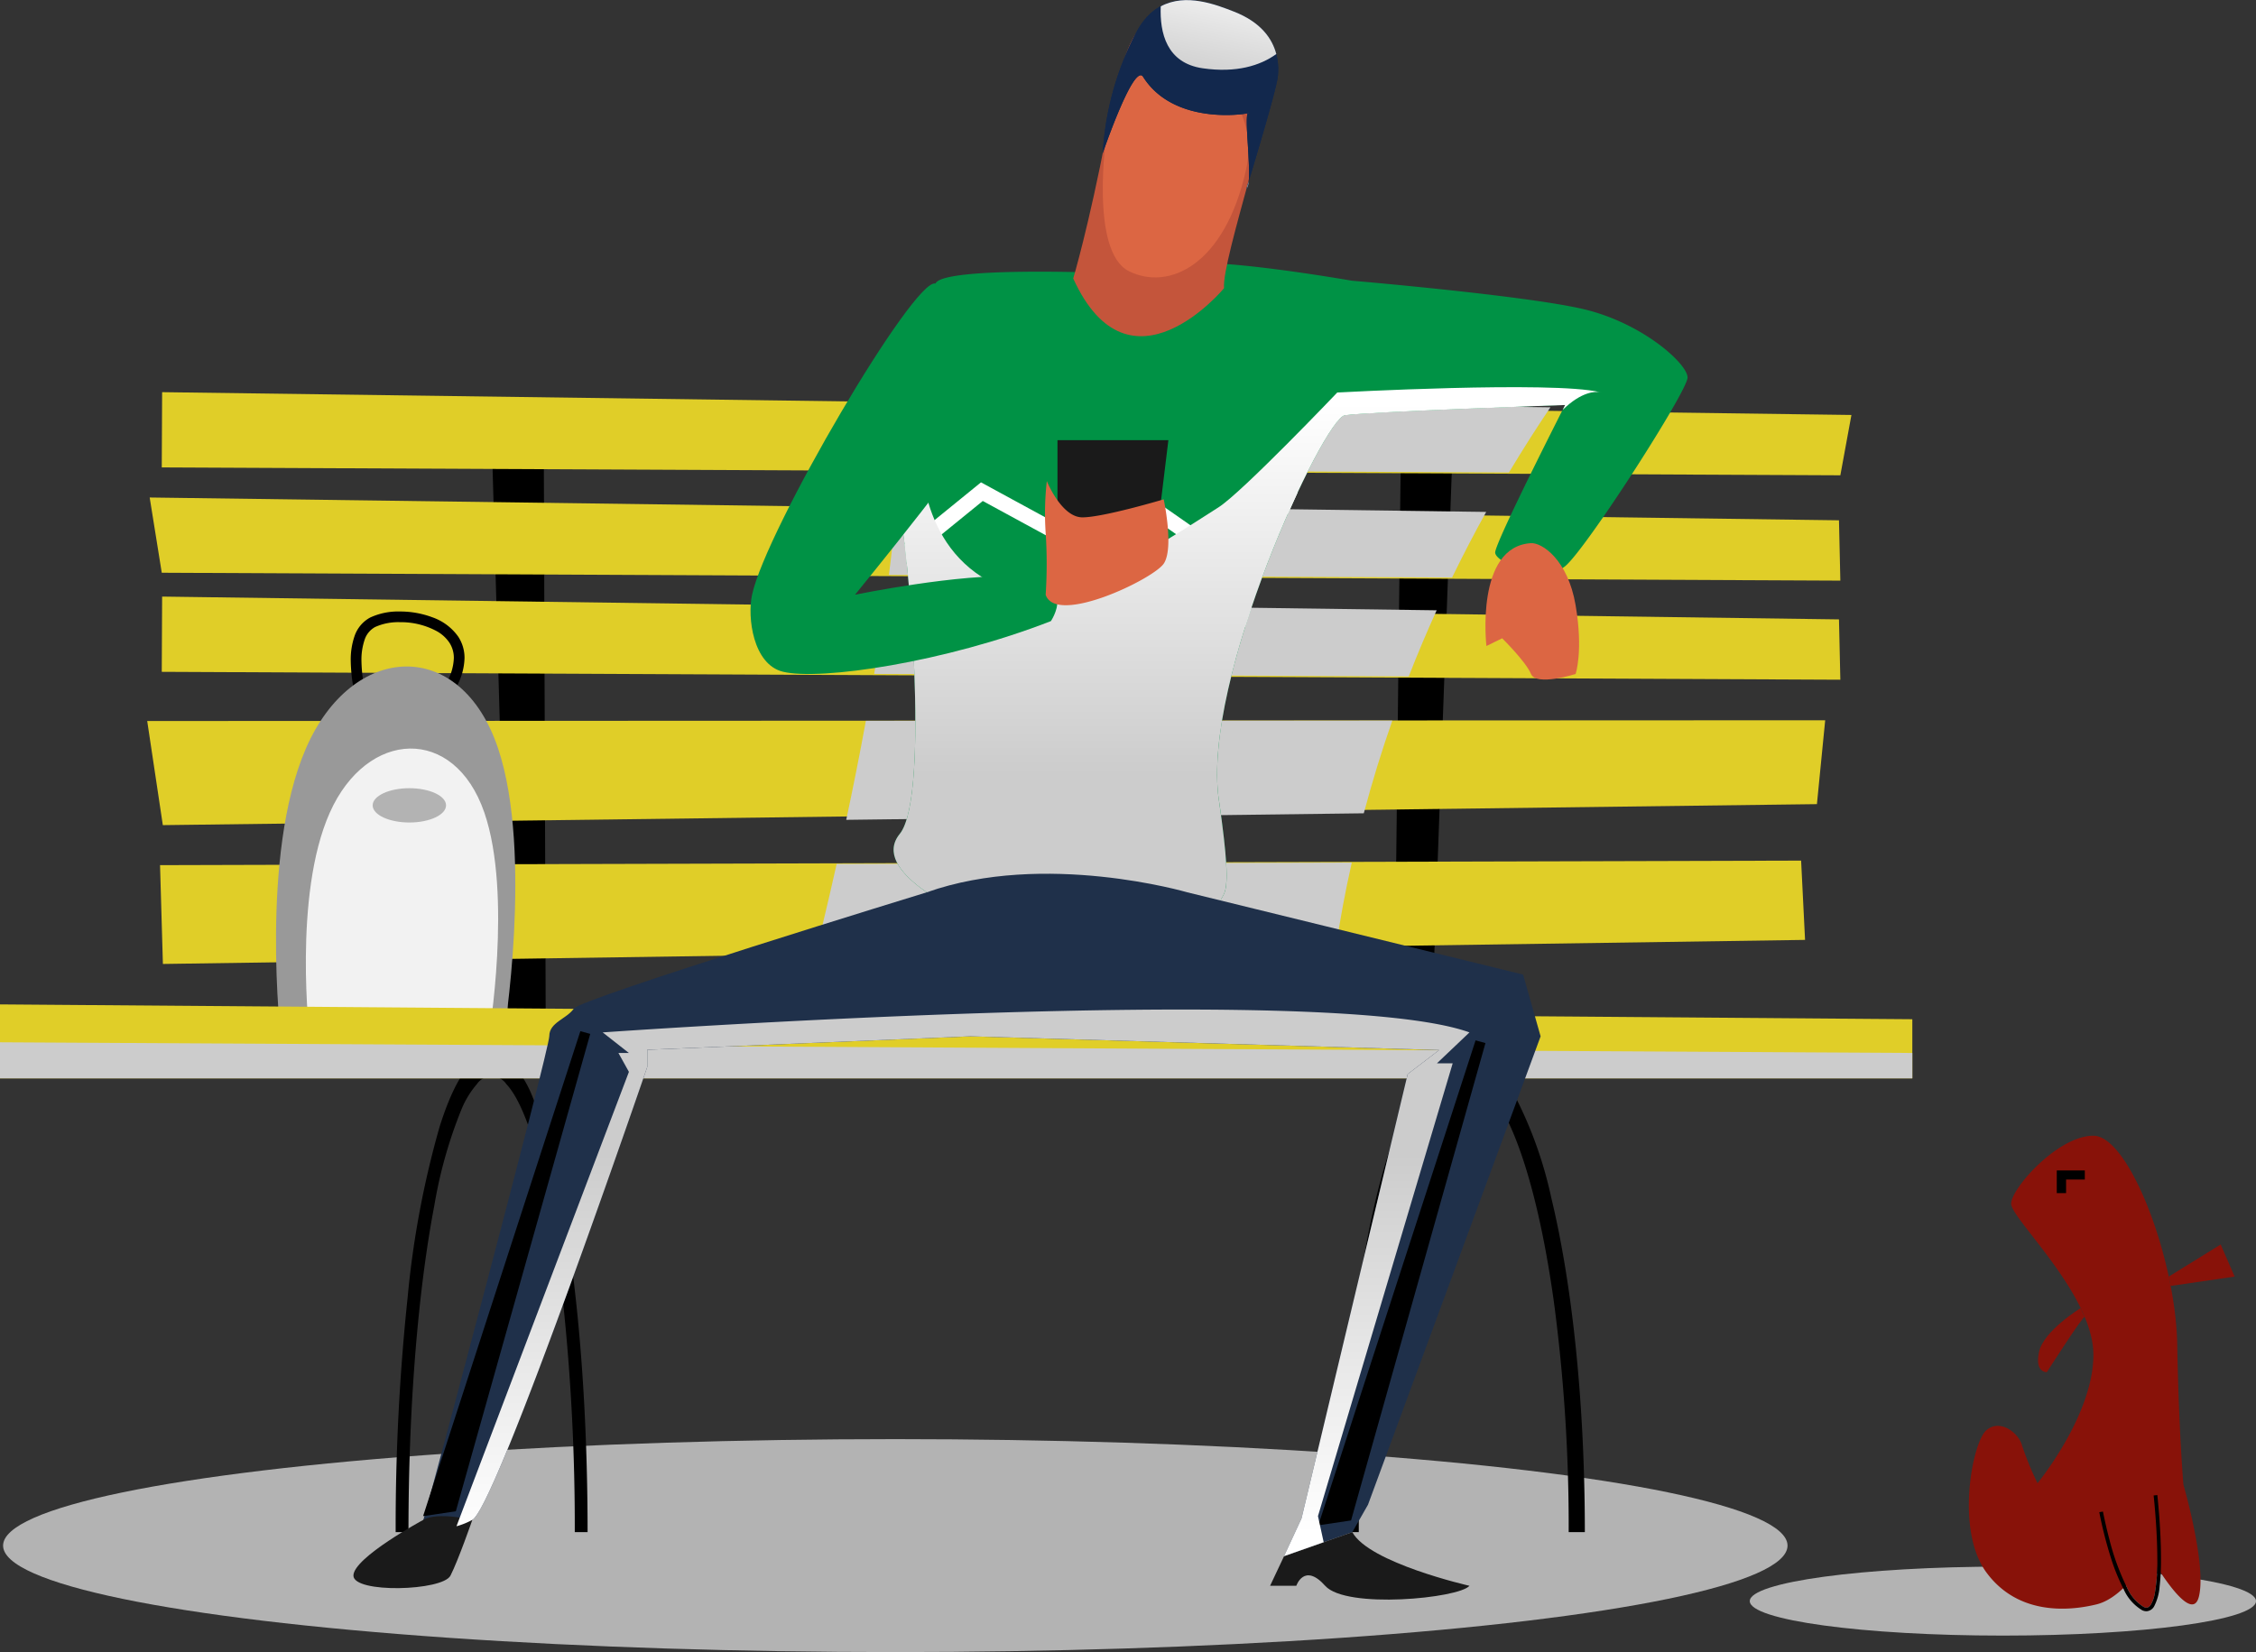 <svg xmlns="http://www.w3.org/2000/svg" xmlns:xlink="http://www.w3.org/1999/xlink" width="276.228" height="202.32" viewBox="0 0 276.228 202.32"><rect x="0" y="0" width="276.228" height="202.32" fill="#333333" stroke="none"/><defs><style>.a{fill:#b3b3b3;}.b{fill:#881209;}.c{fill:#e0ce28;}.d{fill:#999;}.e{fill:#f2f2f2;}.f{fill:#ccc;}.g{fill:#009245;}.h{fill:#fff;}.i{fill:url(#a);}.j{fill:url(#b);}.k{fill:#1f304a;}.l{fill:url(#c);}.m{fill:url(#d);}.n{fill:#1a1a1a;}.o{fill:#dc6643;}.p{fill:#c4553b;}.q{fill:#12284d;}.r{fill:url(#e);}.s{fill:url(#f);}.t{fill:url(#g);}.u{fill:url(#h);}</style><linearGradient id="a" x1="0.5" y1="0.993" x2="0.5" y2="0.002" gradientUnits="objectBoundingBox"><stop offset="0.302" stop-color="#ccc"/><stop offset="0.96" stop-color="#fff"/></linearGradient><linearGradient id="b" x1="0.5" y1="1" x2="0.5" y2="0" xlink:href="#a"/><linearGradient id="c" x1="83.599" y1="12.317" x2="83.599" y2="11.026" gradientUnits="objectBoundingBox"><stop offset="0.143"/><stop offset="0.488" stop-color="#1f304a"/><stop offset="1"/></linearGradient><linearGradient id="d" x1="71.804" y1="12.811" x2="71.804" y2="11.52" xlink:href="#c"/><linearGradient id="e" x1="108.407" y1="-438.941" x2="-91.524" y2="375.457" gradientUnits="objectBoundingBox"><stop offset="0" stop-color="#fff"/><stop offset="1" stop-color="#999"/></linearGradient><linearGradient id="f" x1="0.74" y1="-0.369" x2="-0.142" y2="2.582" xlink:href="#e"/><linearGradient id="g" x1="38.253" y1="-22.627" x2="-7.434" y2="5.408" xlink:href="#e"/><linearGradient id="h" x1="0.5" y1="0" x2="0.5" y2="1" xlink:href="#a"/></defs><g transform="translate(-41.886 -23.84)"><ellipse class="a" cx="109.245" cy="13.04" rx="109.245" ry="13.04" transform="translate(42.264 200.08)"/><path class="a" d="M318.114,219.918c0,2.333-13.875,4.223-30.991,4.223s-30.991-1.891-30.991-4.223,13.875-4.223,30.991-4.223S318.114,217.585,318.114,219.918Z"/><path class="b" d="M291.364,205.475s6.841-8.325,6.841-15.725-10.072-16.65-10.072-18.5,5.7-8.325,10.072-8.325,10.072,14.985,10.262,25.53.76,17.205.76,17.205,2.85,9.8,1.9,13.69-6.081-5.18-6.081-5.18-2.85,5.266-6.461,6.148-9.692,1.252-13.492-3.928-1.71-15.91,0-17.39,3.991.37,4.371,1.85A37.519,37.519,0,0,0,291.364,205.475Z"/><path class="b" d="M307.43,180.177l6.358-3.932,1.71,3.932-7.838,1.141Z"/><path class="b" d="M296.647,184.032s-4.523,2.758-5.093,5.348.95,2.5.95,2.5,4.515-7.05,4.635-6.762S296.647,184.032,296.647,184.032Z"/><path d="M294.86,169.955V168.29h2.294v-1.11H293.72v2.775Z"/><path class="b" d="M299.575,209.912c.129.6.321,1.438.573,2.385a29.464,29.464,0,0,0,2.176,5.971,5.259,5.259,0,0,0,2.059,2.372.767.767,0,0,0,.315.078c.2,0,.38-.112.567-.408a4.172,4.172,0,0,0,.451-1.3,22.676,22.676,0,0,0,.315-4.249c0-1.864-.113-3.811-.225-5.29-.1-1.307-.2-2.244-.22-2.447l-6.43,1.967.224-.039S299.446,209.312,299.575,209.912Z"/><path d="M306.033,206.931l-.453.048.005.044c.022.2.121,1.14.22,2.447.113,1.48.225,3.426.225,5.29a22.6,22.6,0,0,1-.315,4.249,4.163,4.163,0,0,1-.451,1.3c-.188.3-.365.407-.567.408a.764.764,0,0,1-.315-.078,5.259,5.259,0,0,1-2.059-2.372,29.462,29.462,0,0,1-2.176-5.971c-.251-.947-.443-1.785-.573-2.385s-.2-.96-.2-.962l-.224.039-.224.039h0a50.106,50.106,0,0,0,1.361,5.4,24.407,24.407,0,0,0,1.628,4.043,5.639,5.639,0,0,0,2.27,2.569,1.224,1.224,0,0,0,.508.12,1.139,1.139,0,0,0,.958-.622,6.289,6.289,0,0,0,.66-2.389,28.434,28.434,0,0,0,.171-3.391C306.487,211,306.034,206.935,306.033,206.931Z"/><path d="M219.786,77.743l-2.669,73.626h-4.525l.837-74.413Z"/><path d="M108.465,77.629l.247,73.674-4.521.179L102.081,77.1Z"/><path d="M235.936,211.47c0-15.943-1.556-30.377-4.108-40.944a50.377,50.377,0,0,0-4.569-12.7,13.627,13.627,0,0,0-2.86-3.658,4.664,4.664,0,0,0-6.584,0c-1.8,1.53-3.357,4.167-4.744,7.644C211,167.03,209.313,174.2,208.13,182.7a212.226,212.226,0,0,0-1.853,28.772h1.98c0-15.672,1.542-29.861,4-40.013a47.239,47.239,0,0,1,4.229-11.833,11.273,11.273,0,0,1,2.335-3.013,3.188,3.188,0,0,1,4.572,0c1.355,1.138,2.755,3.388,4.031,6.6,1.92,4.819,3.569,11.752,4.719,20.037a208.222,208.222,0,0,1,1.815,28.216Z"/><path d="M113.831,211.47c0-15.943-1.233-30.377-3.255-40.944a59.382,59.382,0,0,0-3.62-12.7,13.636,13.636,0,0,0-2.266-3.658,3.181,3.181,0,0,0-5.216,0c-1.424,1.53-2.66,4.167-3.759,7.644A114.854,114.854,0,0,0,91.8,182.7a266.832,266.832,0,0,0-1.468,28.772H91.9c0-15.672,1.222-29.861,3.168-40.013a55.65,55.65,0,0,1,3.351-11.833,11.263,11.263,0,0,1,1.85-3.013,2.182,2.182,0,0,1,3.623,0c1.074,1.138,2.183,3.388,3.193,6.6a110.685,110.685,0,0,1,3.739,20.037,262,262,0,0,1,1.438,28.216Z"/><path class="c" d="M61.482,129.789l.35,12.1L262.9,138.943l-.483-9.71Z"/><path class="c" d="M59.911,112.138l1.912,12.75,202.53-2.571,1.012-10.272Z"/><path class="c" d="M61.737,96.9l-.044,9.215,205.528.966-.167-7.388Z"/><path class="c" d="M60.213,84.765l1.48,9.215,205.528.966-.167-7.388Z"/><path class="c" d="M61.737,71.866l-.044,9.215,205.528.966,1.357-7.389Z"/><path d="M86.847,109.562l-.028-.1a19.42,19.42,0,0,1-.676-4.69,7.569,7.569,0,0,1,.379-2.561,2.743,2.743,0,0,1,1.292-1.584,6.918,6.918,0,0,1,3.032-.594,9.285,9.285,0,0,1,4.55,1.119,4.5,4.5,0,0,1,1.5,1.368,3.391,3.391,0,0,1,.559,1.911,6.351,6.351,0,0,1-.839,2.912l1.159.607a7.639,7.639,0,0,0,.988-3.519,4.7,4.7,0,0,0-.775-2.631,6.479,6.479,0,0,0-3.146-2.358,11.273,11.273,0,0,0-4-.716,8.143,8.143,0,0,0-3.632.74,4.049,4.049,0,0,0-1.919,2.293,8.82,8.82,0,0,0-.46,3.014,20.694,20.694,0,0,0,.758,5.16l1.254-.371Z"/><path class="d" d="M103.534,150.873s3.661-22.432-.654-35.36c-4.58-13.721-17.877-13.081-23.546,0s-3.052,35.537-3.052,35.537Z"/><path class="e" d="M101.716,150.912s2.942-17.486-.526-27.563c-3.68-10.7-14.364-10.2-18.919,0s-2.452,27.7-2.452,27.7Z"/><path class="a" d="M96.5,122.466c0,1.161-2.011,2.1-4.492,2.1s-4.492-.941-4.492-2.1,2.011-2.1,4.492-2.1S96.5,121.305,96.5,122.466Z"/><path class="c" d="M41.886,146.842V155.9H276.034v-7.243Z"/><path class="f" d="M41.886,151.482V155.9H276.034V152.79Z"/><path class="f" d="M141.591,141.2l63.8-.935q.823-5.544,2.008-10.79l-63.071.174C143.037,135.415,141.991,139.623,141.591,141.2Z"/><path class="f" d="M145.5,124.24l63.369-.8q1.572-5.889,3.495-11.352l-64.459.029C147.117,116.425,146.291,120.529,145.5,124.24Z"/><path class="f" d="M148.921,106.37l65.453.308q1.641-4.2,3.42-8.1l-67.524-.919C149.86,100.579,149.4,103.5,148.921,106.37Z"/><path class="f" d="M150.727,94.244l68.952.324q2.049-4.206,4.178-8.036l-72.194-.974C151.419,88.4,151.1,91.31,150.727,94.244Z"/><path class="f" d="M152.177,72.645c.053,2.732-.024,5.657-.205,8.706l74.674.351c1.707-2.851,3.413-5.525,5.076-7.983Z"/><path class="g" d="M176.985,57.258s-19.7-.793-20.556,1.308S151.287,84.36,152.144,87.3s3.676,34.035-.089,38.657,7.8,9.664,7.8,9.664,31.266,3.782,31.266,0,2.142.84,0-13.866,12.849-46.641,15.419-47.061,26.983-1.261,26.983-1.261-8.566,16.808-8.566,18.068,6,3.782,8.566,1.681,14.99-21.43,14.99-23.11-5.568-6.723-12.849-8.4S207.4,58.214,207.4,58.214s-16.275-2.848-20.558-2.008A76.39,76.39,0,0,1,176.985,57.258Z"/><path class="h" d="M189.224,89.268l-9.092-6.344L171.352,88,162,82.91l-9.344,7.6c.082.673.166,1.429.251,2.252l9.31-7.571,9.167,4.986,8.652-5,8.977,6.264L199.6,86.734c.4-.9.791-1.771,1.179-2.6Z"/><path class="h" d="M178.487,95.2l-8.78,5.074-9.352-5.088-6.8,5.527q.073,1.155.138,2.343l6.876-5.591,9.164,4.986,8.653-5,8.979,6.264,6.982-3.1q.383-1.22.794-2.428l-7.561,3.361Z"/><path class="i" d="M237.779,71.866c.058.014.126.027.18.042A1.281,1.281,0,0,0,237.779,71.866Z"/><path class="j" d="M237.779,71.866c-5.723-1.4-32.156.042-32.156.042s-11.681,12.253-14.546,14.064c-6.658,4.211-20.516,13.935-28.971,8.525s-7.451-16.755-7.451-16.755l-1.69-.736c-.713,4.9-1.153,9.157-.822,10.3.857,2.941,3.676,34.035-.089,38.657s7.8,9.664,7.8,9.664,31.266,3.782,31.266,0,2.141.84,0-13.866S203.968,75.116,206.538,74.7s26.983-1.261,26.983-1.261l-.3.6C235.57,71.743,237.251,71.777,237.779,71.866Z"/><path class="g" d="M161.568,65.29s-2.57-5.883-5.139-6.723-20.747,30.128-22.461,38.112c-.591,2.752.109,8.527,3.787,9.424,4.537,1.107,19.837-1.141,32.805-6.2,0,0,3.426-5.042-3.855-5.462s-20.13,2.233-20.13,2.233,16.275-19.881,16.7-22.4S163.93,69.484,161.568,65.29Z"/><path class="k" d="M155.365,133.114S113,146.1,112.143,147.356s-3,1.681-3,3.361S94.155,208.7,93.726,209.963s3,1.681,6,0S121.137,154.5,121.137,154.5v-2.1l39.573-1.647,57.392,1.681-3.855,2.941-13,54.417-2.141,4.622,8.359-2.941,1.921-3.362,21.134-57.358-2.142-7.563-41.117-10.073S169.8,128,155.365,133.114Z"/><path class="l" d="M97.7,208.915l16.455-58.462-1.209-.33L93.69,209.512Z"/><path class="m" d="M207.311,210.039l16.455-58.462-1.209-.33L203.3,210.636Z"/><path class="n" d="M199.11,214.412l-1.713,3.63h3.212s.964-2.883,3.533,0,16.383,1.529,17.667,0c0,0-12.3-2.789-14.341-6.571Z"/><path class="n" d="M93.726,209.963s-8.566,4.622-8.566,6.828,10.922,1.891,11.885,0,2.677-6.828,2.677-6.828S95.5,208.947,93.726,209.963Z"/><path class="n" d="M183.41,90.357l1.534-12.614H171.366V89.088Z"/><path class="o" d="M169.918,96.679a57.813,57.813,0,0,0,0-7.591,35.02,35.02,0,0,1,.143-6.332s1.785,4.441,4.354,4.441,9.958-2.206,9.958-2.206,1.285,5.988,0,7.879S171.2,100.488,169.918,96.679Z"/><path class="o" d="M229.345,90.357c1.32-.08,4.5,1.975,5.461,7.6s0,8.421,0,8.421-4.818,1.535-5.461,0-3.533-4.371-3.533-4.371l-1.927.946S222.482,90.772,229.345,90.357Z"/><path class="p" d="M173.293,57.944s1.9-6.358,4.081-17.7S180.7,26.69,184.944,24.8s9.214,2.278,12.328,8.581c1.13,2.286-5.832,22.269-5.511,25.753C191.761,59.132,180.2,73.125,173.293,57.944Z"/><path class="o" d="M177.375,40.241s-2.13,14.419,2.756,16.821,11.733-.733,14.339-12.511S180.8,24.906,177.375,40.241Z"/><path class="q" d="M194.5,46.967s3.624-11.826,3.839-13.717.012-5.883-5.354-7.984c-3.036-1.189-8.994-3.572-12.159,2.9a36.328,36.328,0,0,0-3.916,14.425s3.806-11.136,4.94-9.34c3.979,6.3,13.59,4.411,12.9,4.412S195.4,46.264,194.5,46.967Z"/><path class="q" d="M194.5,46.967s3.624-11.826,3.839-13.717.012-5.883-5.354-7.984c-3.036-1.189-8.994-3.572-12.159,2.9a36.328,36.328,0,0,0-3.916,14.425s3.806-11.136,4.94-9.34c3.979,6.3,13.59,4.411,12.9,4.412S195.4,46.264,194.5,46.967Z"/><path class="r" d="M194.75,37.662c-.014,0-.022.024-.034.031C194.777,37.675,194.8,37.662,194.75,37.662Z"/><path class="s" d="M192.988,25.267c-2.189-.857-5.9-2.318-8.98-.649-.131,3.258.728,6.944,5.126,7.582,4.112.6,7.072-.324,9.025-1.743C197.682,28.638,196.347,26.582,192.988,25.267Z"/><path class="t" d="M194.775,46.073c-.166.548-.272.894-.272.894A1.473,1.473,0,0,0,194.775,46.073Z"/><path class="u" d="M219.757,154.054H217.83l3.98-3.782c-17.435-6.3-106.13,0-106.13,0l3.212,2.521h-1.285l1.285,2.311L97.778,210.75a8.782,8.782,0,0,0,1.945-.787c3-1.681,21.415-55.465,21.415-55.465v-2.1l39.572-1.647,57.392,1.681-3.855,2.941-13,54.417-2.142,4.622,4.855-1.709-.7-3.191Z"/></g></svg>